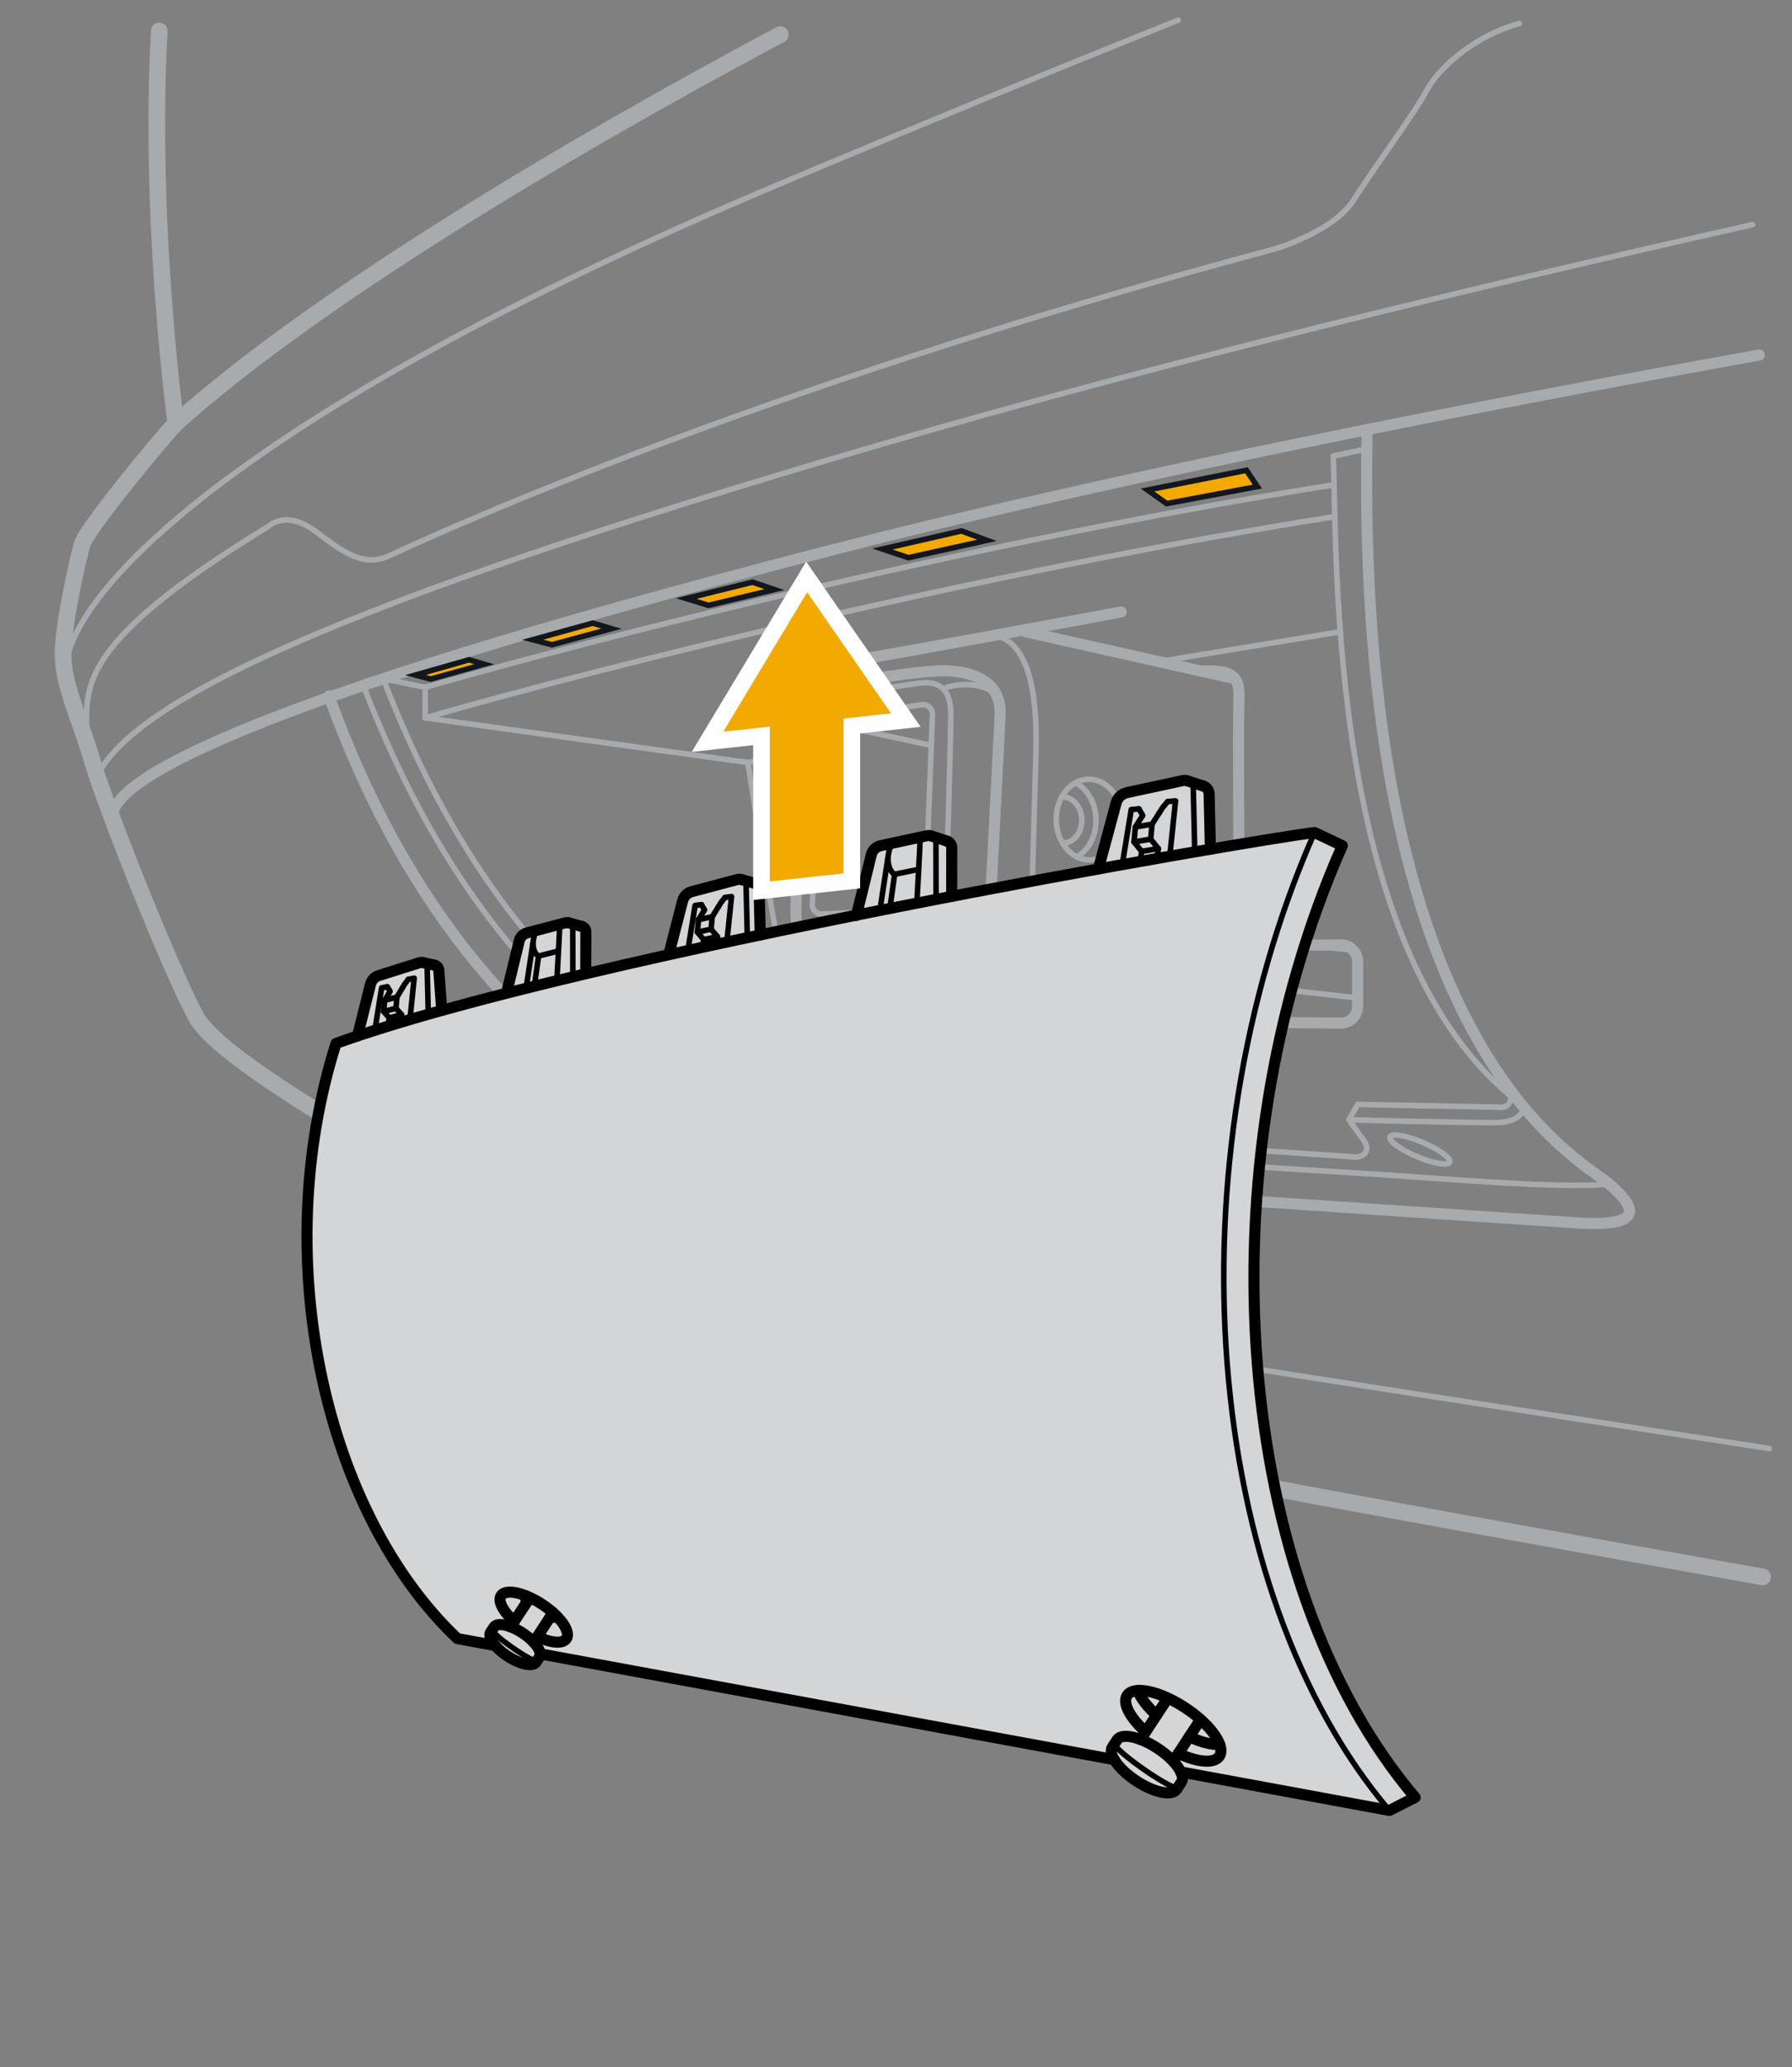 <?xml version="1.0" encoding="UTF-8"?><svg id="uuid-bd3a43be-314d-48b7-80d1-11d30a7d46d1" xmlns="http://www.w3.org/2000/svg" width="161.749" height="186.528" viewBox="0 0 161.749 186.528"><rect x="0" y="0" width="161.749" height="186.528" fill="#808080" stroke="none"/><path d="m159.096,142.304c-13.557-2.416-51.841-9.271-57.775-10.679-7.233-1.716-33.469-10.666-48.058-17.899-14.589-7.233-33.224-17.654-35.553-21.945-2.329-4.291-8.091-18.758-9.318-22.926-1.226-4.168-2.82-7.233-2.697-10.176s1.349-8.214,1.716-9.563,7.356-9.808,8.459-10.911c0,0-2.454-18.038-1.493-35.416" style="fill:none; stroke:#a7abae; stroke-linecap:round; stroke-linejoin:round; stroke-width:1.5px;"/><path d="m53.262,113.726c23.302,4.162,69.635,11.342,106.444,16.991" style="fill:none; stroke:#a7abae; stroke-linecap:round; stroke-linejoin:round; stroke-width:.5px;"/><path d="m8.76,70.016c3.419-6.689,20.462-15.211,70.632-29.872,25.084-7.331,54.739-14.455,78.799-19.873" style="fill:none; stroke:#a7abae; stroke-linecap:round; stroke-linejoin:round; stroke-width:.5px;"/><path d="m7.79,66.959c.265-4.365-2.209-8.122,16.484-19.484,0,0,1.558-1.558,4.307.55s4.398,3.115,6.598,2.108,31.155-14.661,79.904-27.673c0,0,5.288-1.558,7.088-4.398s5.534-7.88,6.599-9.896,4.318-4.948,8.373-6.048" style="fill:none; stroke:#a7abae; stroke-linecap:round; stroke-linejoin:round; stroke-width:.5px;"/><path d="m15.87,38.206C27.931,27.346,50.138,13.94,70.428,3.118" style="fill:none; stroke:#a7abae; stroke-linecap:round; stroke-linejoin:round; stroke-width:1.5px;"/><path d="m5.962,61.256c-1.022-6.36,13.547-23.312,64.862-44.846,12.751-5.351,24.664-10.238,35.518-14.59" style="fill:none; stroke:#a7abae; stroke-linecap:round; stroke-linejoin:round; stroke-width:.5px;"/><path d="m75.143,122.903c-.695,2.112-.861,4.505-.903,6.848-.026,2.358.101,4.732.346,7.094.243,2.363.58,4.721,1.025,7.059.458,2.334.98,4.668,1.849,6.893-.985-2.178-1.633-4.495-2.215-6.812-.57-2.324-1.033-4.675-1.403-7.045-.372-2.369-.627-4.76-.727-7.174-.074-2.413-.066-4.854.602-7.331.108-.4.52-.637.92-.529.4.108.637.52.529.92-.003.012-.007.025-.011.037l-.013.041Z" style="fill:#a7abae;"/><path d="m29.689,62.804c13.182,36.532,38.541,42.307,43.688,42.809,5.147.502,69.423,4.771,69.423,4.771,5.113.229,5.281-1.115,2.425-3.551s-22.965-12.236-21.828-68.065" style="fill:none; stroke:#a7abae; stroke-linecap:round; stroke-linejoin:round;"/><path d="m78.841,101.418c8.466.625,28.113,1.957,43.704,3.004,0,0,1.443-.288.501-1.58s-1.289-1.788-1.289-1.788l.789-1.389,12.75.248s1.079.213,1.085-.985" style="fill:none; stroke:#a7abae; stroke-linecap:round; stroke-linejoin:round; stroke-width:.5px;"/><path d="m34.593,61.244c9.896,25.829,24.841,35.129,33.813,38.344" style="fill:none; stroke:#a7abae; stroke-linecap:round; stroke-linejoin:round; stroke-width:.5px;"/><path d="m32.794,61.849c10.032,26.183,24.947,35.267,34.021,38.581,4.097,1.496,6.887,2.035,10.29,2.294,6.843.521,28.714,2.137,45.758,3.159,6.332.38,18.357,1.47,22.362.95" style="fill:none; stroke:#a7abae; stroke-linecap:round; stroke-linejoin:round; stroke-width:.5px;"/><path d="m10.24,74.107c-1.202-3.305,11.14-10.593,64.106-24.281,26.36-6.812,58.653-13.145,84.444-17.789" style="fill:none; stroke:#a7abae; stroke-linecap:round; stroke-linejoin:round;"/><path d="m34.593,61.244l3.781.787v2.748l29.124,4.029s3.603,23.061,5.343,29.747" style="fill:none; stroke:#a7abae; stroke-linecap:round; stroke-linejoin:round; stroke-width:.5px;"/><line x1="67.498" y1="68.808" x2="72.443" y2="67.936" style="fill:none; stroke:#a7abae; stroke-linecap:round; stroke-linejoin:round; stroke-width:.5px;"/><path d="m38.374,64.779c16.852-4.854,51.196-13.28,81.968-18.134" style="fill:none; stroke:#a7abae; stroke-linecap:round; stroke-linejoin:round; stroke-width:.5px;"/><path d="m38.374,62.031c16.852-4.854,51.196-13.418,81.968-18.272" style="fill:none; stroke:#a7abae; stroke-linecap:round; stroke-linejoin:round; stroke-width:.5px;"/><path d="m137.079,99.488c-17.286-13.278-16.37-49.271-16.737-58.338l3.025-.64" style="fill:none; stroke:#a7abae; stroke-linecap:round; stroke-linejoin:round; stroke-width:.5px;"/><path d="m108.344,60.566c3.205-.183,3.572.641,3.48,2.748s.024,16.119.012,18.134.446,3.572,3.926,3.755c1.991.105,3.924.09,5.213.058.861-.021,1.569.67,1.569,1.531v4.008c0,.852-.695,1.54-1.547,1.531l-34.176-.35s-1.619.275-2.091-1.649" style="fill:none; stroke:#a7abae; stroke-linecap:round; stroke-linejoin:round;"/><path d="m101.199,55.221s-19.414,3.632-28.756,5.189" style="fill:none; stroke:#a7abae; stroke-linecap:round; stroke-linejoin:round;"/><path d="m90.27,57.48c2.23.796,3.421,4.18,3.237,10.456-.183,6.276-.458,16.35-.458,16.35l7.519-.428c.743-.013,1.485.011,2.226.071l19.321,1.798" style="fill:none; stroke:#a7abae; stroke-linecap:round; stroke-linejoin:round; stroke-width:.5px;"/><polyline points="72.945 85.477 71.252 85.728 71.252 89.049 105.23 92.168" style="fill:none; stroke:#a7abae; stroke-linecap:round; stroke-linejoin:round;"/><path d="m71.252,89.049l27.849-1.214c1.651-.075,3.305-.025,4.948.15l18.495,2.071" style="fill:none; stroke:#a7abae; stroke-linecap:round; stroke-linejoin:round; stroke-width:.5px;"/><line x1="92.557" y1="57.01" x2="111.468" y2="61.244" style="fill:none; stroke:#a7abae; stroke-linecap:round; stroke-linejoin:round;"/><line x1="120.976" y1="57.01" x2="104.597" y2="59.706" style="fill:none; stroke:#a7abae; stroke-linecap:round; stroke-linejoin:round; stroke-width:.5px;"/><polygon points="105.301 45.446 103.582 44.219 112.507 42.436 113.491 43.911 105.301 45.446" style="fill:#f2a900; stroke:#12171d; stroke-miterlimit:10; stroke-width:.5px;"/><polygon points="89.078 48.761 81.988 50.328 79.651 49.544 86.783 47.912 89.078 48.761" style="fill:#f2a900; stroke:#12171d; stroke-miterlimit:10; stroke-width:.5px;"/><polygon points="69.896 53.205 63.953 54.63 61.942 54.013 67.919 52.534 69.896 53.205" style="fill:#f2a900; stroke:#12171d; stroke-miterlimit:10; stroke-width:.5px;"/><polygon points="55.188 56.731 49.806 58.185 48.086 57.729 53.496 56.23 55.188 56.731" style="fill:#f2a900; stroke:#12171d; stroke-miterlimit:10; stroke-width:.5px;"/><polygon points="43.696 59.939 38.876 61.281 37.5 60.916 42.341 59.538 43.696 59.939" style="fill:#f2a900; stroke:#12171d; stroke-miterlimit:10; stroke-width:.5px;"/><path d="m71.842,82.09s.389-14.001.601-16.117c.213-2.116.573-3.715,4.242-4.364,5.116-.905,7.855-1.127,8.94-1.068s4.84.385,4.645,4.021-.846,17.094-1.009,18.613c-.116,1.086-.297,2.387-2.689,3.056-.956.268-3.258.486-4.529.471-4.45-.054-4.776-.108-6.241-.217s-4.076-.49-3.962-4.396Z" style="fill:none; stroke:#a7abae; stroke-linecap:round; stroke-linejoin:round;"/><path d="m80.583,86.315c2.371,0,4.533-.998,4.741-4.908s.499-15.763.499-16.844-.083-3.286-2.87-2.911-7.445,1.123-7.445,1.123c0,0-2.333.245-2.7,2.703" style="fill:none; stroke:#a7abae; stroke-linecap:round; stroke-linejoin:round; stroke-width:.5px;"/><path d="m73.313,81.587l.822-15.77c.025-.488.39-.891.873-.966l8.168-1.254c.532-.082,1.007.342.986.879l-.632,16.647c-.02.536-.448.967-.984.991l-8.34.373c-.505.023-.92-.395-.894-.901Z" style="fill:none; stroke:#a7abae; stroke-linecap:round; stroke-linejoin:round; stroke-width:.5px;"/><line x1="74.4" y1="65.179" x2="84.056" y2="67.269" style="fill:none; stroke:#a7abae; stroke-linecap:round; stroke-linejoin:round; stroke-width:.5px;"/><path d="m85.443,62.034s2.064-.737,4.069.295" style="fill:none; stroke:#a7abae; stroke-linecap:round; stroke-linejoin:round; stroke-width:.5px;"/><ellipse cx="98.309" cy="73.962" rx="2.975" ry="3.641" transform="translate(-1.729 2.356) rotate(-1.361)" style="fill:none; stroke:#a7abae; stroke-linecap:round; stroke-linejoin:round; stroke-width:.5px;"/><path d="m97.072,70.638c1.06.539,1.82,1.802,1.854,3.29.035,1.508-.681,2.819-1.734,3.395" style="fill:none; stroke:#a7abae; stroke-linecap:round; stroke-linejoin:round; stroke-width:.5px;"/><path d="m95.825,71.929c.027-.002.051-.004.078-.004.936-.023,1.718.888,1.744,2.033.027,1.147-.71,2.092-1.646,2.116-.034 0-.067.001-.099-.001" style="fill:none; stroke:#a7abae; stroke-linecap:round; stroke-linejoin:round; stroke-width:.5px;"/><line x1="101.199" y1="84.133" x2="101.199" y2="87.289" style="fill:none; stroke:#a7abae; stroke-linecap:round; stroke-linejoin:round; stroke-width:.5px;"/><line x1="77.429" y1="61.48" x2="75.975" y2="60.384" style="fill:none; stroke:#a7abae; stroke-linecap:round; stroke-linejoin:round; stroke-width:.5px;"/><path d="m121.756,101.056s11.853.298,13.39.248,2.298-.617,2.364-1.425" style="fill:none; stroke:#a7abae; stroke-linecap:round; stroke-linejoin:round; stroke-width:.5px;"/><ellipse cx="128.154" cy="103.734" rx=".689" ry="2.926" transform="translate(-17.33 181.313) rotate(-67.057)" style="fill:none; stroke:#a7abae; stroke-linecap:round; stroke-linejoin:round; stroke-width:.5px;"/><path d="m70.566,101.637l-2.339-2.207c-.15-.134-.175-.36-.056-.522l.552-.753c.086-.117.229-.176.372-.155l4.549.676,5.197,2.744-1.121,1.352" style="fill:none; stroke:#a7abae; stroke-linecap:round; stroke-linejoin:round; stroke-width:.5px;"/><polyline points="67.962 99.194 73.044 99.986 77.72 102.77" style="fill:none; stroke:#a7abae; stroke-linecap:round; stroke-linejoin:round; stroke-width:.5px;"/><ellipse cx="71.978" cy="101.025" rx=".328" ry="1.333" transform="translate(-49.126 127.868) rotate(-67.029)" style="fill:none; stroke:#a7abae; stroke-linecap:round; stroke-linejoin:round; stroke-width:.5px;"/><path d="m75.112,122.859c-.695,2.111-.86,4.503-.902,6.844-.026,2.357.101,4.729.346,7.09.243,2.362.58,4.718,1.025,7.055.458,2.332.979,4.665,1.848,6.889-.985-2.176-1.632-4.493-2.214-6.809-.57-2.323-1.033-4.673-1.403-7.041-.372-2.368-.627-4.758-.727-7.17-.074-2.412-.066-4.852.602-7.327.108-.4.52-.637.92-.529.4.108.637.52.529.92-.003.012-.007.025-.011.037l-.013.041Z" style="fill:#a7abae;"/><polygon points="35.74 90.984 36.25 91.562 35.143 91.86 34.633 91.282 35.74 90.984" style="fill:#d3d5d6;"/><path d="m39.869,91.138l.01.048c-.414.116-.828.231-1.222.346l-.096-4.187c-.01-.27-.183-.443-.423-.481h.038l1.049.241c.221.048.375.231.385.481l.26,3.552Z" style="fill:#d3d5d6;"/><path d="m35.143,91.86l1.107-.298-.096.674.01.019c-1.386.414-2.686.828-3.898,1.232l1.184-4.688c.087-.346.375-.645.722-.76l3.677-1.155c.067-.019.154-.038.26-.029.01,0,.019,0,.029.01.241.038.414.212.423.481l.096,4.187c-.558.154-1.097.308-1.627.462l-.019-.058.375-3.667-.529.106-.337.452-.202.337-.491.818-1.107.289-.087,1.011.51.578Z" style="fill:#d3d5d6;"/><path d="m37.386,88.27l-.375,3.667.019.058c-.298.087-.587.173-.866.26l-.01-.019.096-.674-.51-.578.087-1.001.491-.818.202-.337.337-.452.529-.106Z" style="fill:#d3d5d6;"/><polygon points="35.826 89.983 35.74 90.984 34.633 91.282 34.719 90.272 35.826 89.983" style="fill:#d3d5d6;"/><path d="m82.914,78.5l-.154,3.003c-.808.154-1.617.318-2.435.481l.423-3.09,2.012-.404.154.01Z" style="fill:#d3d5d6;"/><path d="m48.609,83.909l2.214-.578c-.366.077-.327.78-.327.78l-.087,1.752h-.01l-.125-.01-1.665.423s-.462-.144-.5-1.184l.058-.404s.125-.674.433-.78h.01Z" style="fill:#d3d5d6;"/><path d="m51.391,83.293l1.126.308c.212.058.356.241.366.472l-.01,3.648.038.144c-2.454.578-4.842,1.165-7.123,1.742l-.029-.125,1.117-4.62c.087-.318.356-.587.683-.674l1.04-.279c-.308.106-.433.78-.433.78l-.058.404c.038,1.04.5,1.184.5,1.184l1.665-.423.125.01h.01l.087-1.752s-.038-.703.327-.78l.202-.058c.116-.029.221-.019.308,0l.058.019Z" style="fill:#d3d5d6;"/><path d="m68.524,80.261l.096,4.11c-.385.077-.77.164-1.165.25l-.116-4.688c0-.27-.164-.472-.395-.549l1.145.318c.241.067.423.279.433.558Z" style="fill:#d3d5d6;"/><path d="m64.751,84.525l-.096.693c-.414.087-.828.183-1.242.27l.106-.693,1.232-.27Z" style="fill:#d3d5d6;"/><path d="m66.031,80.906l-.423,4.081v.019c-.318.077-.635.144-.953.212l.096-.693-.568-.674.106-1.126.549-.885.221-.366.385-.491.587-.077Z" style="fill:#d3d5d6;"/><path d="m63.307,81.638l.289.472-.549.885-.096,1.126.568.674-.106.693-1.328.289.654-4.062.568-.077Z" style="fill:#d3d5d6;"/><polygon points="64.289 82.725 64.183 83.852 62.951 84.121 63.047 82.995 64.289 82.725" style="fill:#d3d5d6;"/><path d="m67.34,79.934l.116,4.688c-.616.125-1.232.26-1.848.385v-.019l.423-4.081-.587.077-.385.491-.221.366-.549.885-1.242.27.549-.885-.289-.472-.568.077-.654,4.062c-.549.125-1.107.241-1.656.366l-.029-.125,1.222-4.745c.096-.385.423-.703.808-.808l4.11-1.088c.096-.029.212-.048.356,0h.019l.029.01c.231.077.395.279.395.549Z" style="fill:#d3d5d6;"/><polygon points="64.183 83.852 64.751 84.525 63.519 84.795 62.951 84.121 64.183 83.852" style="fill:#d3d5d6;"/><path d="m84.473,76.026l.019,5.14c-.578.116-1.155.221-1.733.337l.154-3.003.116-2.098s-.048-.818.356-.924c.01-.01.019-.01.029-.01l.25-.048c.125-.029.26-.019.375.01.019.01.048.019.067.029.212.096.366.308.366.568Z" style="fill:#d3d5d6;"/><path d="m80.748,76.045l2.637-.568c-.404.106-.356.924-.356.924l-.116,2.098-.154-.01-2.012.404s-.549-.193-.606-1.434v-.019l.077-.481s.144-.828.529-.914Z" style="fill:#d3d5d6;"/><path d="m85.907,76.488l-.01,4.399v.01c-.462.087-.934.183-1.405.27l-.019-5.14c0-.26-.154-.472-.366-.568-.019-.01-.048-.019-.067-.029l1.425.472c.25.077.433.298.443.587Z" style="fill:#d3d5d6;"/><path d="m79.478,76.315l1.271-.27c-.385.087-.529.914-.529.914l-.077.481v.019l-.722,4.697-2.108.433,1.338-5.496c.106-.385.433-.693.828-.78Z" style="fill:#d3d5d6;"/><path d="m80.748,78.894l-.423,3.09c-.298.058-.597.116-.905.173l.722-4.697c.058,1.242.606,1.434.606,1.434Z" style="fill:#d3d5d6;"/><path d="m104.552,76.575l-.125.895c-.491.087-1.001.173-1.511.27l.135-.914,1.502-.25Z" style="fill:#d3d5d6;"/><polygon points="103.859 75.728 104.552 76.575 103.05 76.825 102.357 75.978 103.859 75.728" style="fill:#d3d5d6;"/><path d="m109.133,71.637l.125,4.996c-.452.077-.934.154-1.415.241l-.135-5.698c-.01-.327-.212-.587-.481-.693l1.386.452c.298.096.52.366.52.703Z" style="fill:#d3d5d6;"/><path d="m106.111,72.272l-.52,4.909.01.077c-.385.067-.77.144-1.174.212l.125-.895-.693-.847.125-1.357.664-1.04.27-.423.472-.568.722-.067Z" style="fill:#d3d5d6;"/><path d="m107.709,71.175l.135,5.698c-.722.125-1.463.25-2.243.385l-.01-.077.52-4.909-.722.067-.472.568-.27.423-.664,1.04-1.502.26.664-1.04-.346-.597-.693.058-.808,4.967v.01c-.703.125-1.425.25-2.156.385l1.607-5.958c.116-.462.51-.828.982-.934l5.005-1.078c.106-.019.221-.029.366,0,.019,0,.048.01.077.019l.048.019c.27.106.472.366.481.693Z" style="fill:#d3d5d6;"/><path d="m102.8,72.994l.346.597-.664,1.04-.125,1.348.693.847-.135.914c-.529.096-1.068.193-1.617.279l.808-4.967.693-.058Z" style="fill:#d3d5d6;"/><polygon points="103.984 74.371 103.859 75.728 102.357 75.978 102.482 74.63 103.984 74.371" style="fill:#d3d5d6;"/><path d="m51.14,147.129c.106.298.106.549-.019.741-.327.5-1.396.395-2.618-.173l1.136-1.742c.26.038.462,0,.539-.135.01-.01.019-.019.019-.029.472.472.808.934.943,1.338Z" style="fill:#d3d5d6;"/><path d="m47.56,144.569l-1.145,1.752c-1.001-.895-1.511-1.839-1.184-2.329.125-.193.366-.289.683-.308.423-.029.982.087,1.598.337-.01.01-.019.019-.019.029-.087.125-.048.308.067.52Z" style="fill:#d3d5d6;"/><path d="m48.753,149.247c.01.106-.01.202-.058.279l-.279.433-.048-.029c-1.29-.539-3.542-2.204-3.937-2.772l-.038-.029.202-.308c.193-.298.78-.279,1.492-.01.346.125.722.318,1.088.558.395.26.732.549,1.001.828.356.385.568.76.578,1.049Z" style="fill:#d3d5d6;"/><path d="m47.56,144.569c-.116-.212-.154-.395-.067-.52,0-.01.01-.019.019-.029.452.183.943.443,1.425.76.366.241.693.491.982.751l-.279.423-1.136,1.742-.327.5c-.27-.279-.606-.568-1.001-.828-.366-.241-.741-.433-1.088-.558l.327-.491,1.145-1.752Z" style="fill:#d3d5d6;"/><path d="m48.416,149.959l-.029.038c-.289.443-1.444.193-2.58-.549-.452-.298-.828-.635-1.107-.953-.414-.481-.597-.934-.414-1.203l.106-.164.038.029c.395.568,2.647,2.233,3.937,2.772l.048.029Z" style="fill:#d3d5d6;"/><path d="m110.096,157.419c-.712.048-1.675-.193-2.743-.693l1.011-1.55v-.01c.144.125.27.25.395.375.664.654,1.136,1.319,1.338,1.877Z" style="fill:#d3d5d6;"/><path d="m110.096,157.419c.144.423.144.789-.029,1.059-.462.703-1.973.558-3.706-.241l.991-1.511c1.068.5,2.031.741,2.743.693Z" style="fill:#d3d5d6;"/><path d="m105.399,153.232l-.019.048-.982,1.502c-.857-.78-1.463-1.569-1.694-2.224.597-.038,1.386.125,2.252.481.144.058.289.125.443.193Z" style="fill:#d3d5d6;"/><path d="m106.227,161.433l-.029.048c-.414.626-2.041.279-3.648-.77-.914-.606-1.617-1.309-1.973-1.915-.279-.462-.346-.866-.173-1.136l.154-.231.048.038c.558.808,3.744,3.157,5.564,3.927l.058.038Z" style="fill:#d3d5d6;"/><path d="m107.353,156.726l-.991,1.511-.462.712c-.375-.404-.857-.808-1.415-1.174-.52-.346-1.049-.616-1.53-.799l.452-.693.991-1.502.982-1.502.019-.048c.51.231,1.049.529,1.579.876.51.337.972.693,1.386,1.059v.01l-1.011,1.55Z" style="fill:#d3d5d6;"/><path d="m104.398,154.781l-.991,1.502c-1.405-1.261-2.127-2.589-1.665-3.282.173-.27.51-.414.963-.443.231.654.837,1.444,1.694,2.224Z" style="fill:#d3d5d6;"/><path d="m106.583,159.902c.173.366.202.693.058.914l-.414.616-.058-.038c-1.819-.77-5.005-3.119-5.564-3.927l-.048-.038.279-.423c.279-.423,1.117-.414,2.118-.029.481.183,1.011.452,1.53.799.558.366,1.04.77,1.415,1.174.308.327.539.654.683.953Z" style="fill:#d3d5d6;"/><path d="m127.73,162.203l-2.32,1.174c-16.816-19.799-19.973-58.321-6.757-88.246l2.503,1.184c-12.869,29.127-9.799,66.618,6.574,85.888Z" style="fill:#d3d5d6;"/><path d="m38.656,91.533c.395-.116.808-.231,1.222-.346,1.867-.52,3.85-1.049,5.91-1.579,2.281-.578,4.668-1.165,7.123-1.742,2.445-.578,4.967-1.155,7.518-1.723.549-.125,1.107-.241,1.656-.366l1.328-.289c.414-.087.828-.183,1.242-.27.318-.067.635-.135.953-.212.616-.125,1.232-.26,1.848-.385.395-.087.78-.173,1.165-.25,2.907-.606,5.814-1.203,8.692-1.781l2.108-.433c.308-.058.606-.116.905-.173.818-.164,1.627-.327,2.435-.481.578-.116,1.155-.221,1.733-.337.472-.087.943-.183,1.405-.27,4.697-.914,9.183-1.742,13.245-2.483.732-.135,1.453-.26,2.156-.385v-.01c.549-.087,1.088-.183,1.617-.279.51-.096,1.02-.183,1.511-.27.404-.067.789-.144,1.174-.212.78-.135,1.521-.26,2.243-.385.481-.087.963-.164,1.415-.241,4.967-.847,8.374-1.386,9.394-1.502-13.216,29.925-10.059,68.446,6.757,88.246l-18.827-3.475c-.144-.298-.375-.626-.683-.953l.462-.712c1.733.799,3.244.943,3.706.241.173-.27.173-.635.029-1.059-.202-.558-.674-1.222-1.338-1.877-.125-.125-.25-.25-.395-.375-.414-.366-.876-.722-1.386-1.059-.529-.346-1.068-.645-1.579-.876-.154-.067-.298-.135-.443-.193-.866-.356-1.656-.52-2.252-.481-.452.029-.789.173-.963.443-.462.693.26,2.021,1.665,3.282l-.452.693c-1.001-.385-1.839-.395-2.118.029l-.279.423-.154.231c-.173.27-.106.674.173,1.136l-51.823-9.548c-.01-.289-.221-.664-.578-1.049l.327-.5c1.222.568,2.291.674,2.618.173.125-.193.125-.443.019-.741-.135-.404-.472-.866-.943-1.338-.087-.087-.183-.173-.279-.26-.289-.26-.616-.51-.982-.751-.481-.318-.972-.578-1.425-.76-.616-.25-1.174-.366-1.598-.337-.318.019-.558.116-.683.308-.327.491.183,1.434,1.184,2.329l-.327.491c-.712-.27-1.299-.289-1.492.01l-.202.308-.106.164c-.183.27,0,.722.414,1.203l-3.417-.626c-11.878-11.223-17.162-34.074-10.954-53.71.616-.221,1.261-.443,1.935-.674,1.213-.404,2.512-.818,3.898-1.232.279-.087.568-.173.866-.26.529-.154,1.068-.308,1.627-.462Z" style="fill:#d3d5d6;"/><line x1="100.579" y1="158.794" x2="48.755" y2="149.245" style="fill:none; stroke:#000001; stroke-linecap:round; stroke-linejoin:round;"/><path d="m106.575,159.901l18.837,3.475,2.32-1.174c-16.373-19.27-19.443-56.761-6.574-85.888l-2.503-1.184c-4.957.558-66.127,11.031-88.323,19.029-6.208,19.636-.924,42.487,10.954,53.71l3.417.626" style="fill:none; stroke:#000001; stroke-linecap:round; stroke-linejoin:round;"/><path d="m118.651,75.133c-13.218,29.926-10.061,68.44,6.756,88.243" style="fill:none; stroke:#000001; stroke-linecap:round; stroke-linejoin:round; stroke-width:.5px;"/><path d="m106.362,158.233c1.73.806,3.243.949,3.703.249.178-.272.177-.637.028-1.059-.199-.563-.667-1.223-1.334-1.883-.125-.124-.256-.247-.395-.371-.41-.365-.877-.725-1.389-1.061-.683-.451-1.372-.811-2.018-1.072-.87-.351-1.661-.521-2.258-.483-.447.029-.783.174-.961.445-.457.694.261,2.019,1.669,3.283" style="fill:none; stroke:#000001; stroke-linecap:round; stroke-linejoin:round;"/><path d="m106.2,161.48c-.413.627-2.046.282-3.647-.773s-2.564-2.417-2.151-3.045l.436-.662c.413-.627,2.046-.282,3.647.773s2.561,2.415,2.151,3.045l-.436.662Z" style="fill:none; stroke:#000001; stroke-linecap:round; stroke-linejoin:round;"/><line x1="108.361" y1="155.174" x2="105.897" y2="158.946" style="fill:none; stroke:#000001; stroke-linecap:round; stroke-linejoin:round;"/><line x1="105.379" y1="153.283" x2="102.952" y2="156.977" style="fill:none; stroke:#000001; stroke-linecap:round; stroke-linejoin:round;"/><path d="m107.345,156.727c1.062.495,2.042.741,2.748.696" style="fill:none; stroke:#000001; stroke-linecap:round; stroke-linejoin:round;"/><path d="m102.7,152.554c.235.66.837,1.452,1.696,2.225" style="fill:none; stroke:#000001; stroke-linecap:round; stroke-linejoin:round;"/><path d="m100.608,157.471c.56.802,3.742,3.152,5.559,3.921" style="fill:none; stroke:#000001; stroke-linecap:round; stroke-linejoin:round; stroke-width:.5px;"/><path d="m48.502,147.697c1.224.57,2.295.671,2.62.176.126-.192.126-.451.02-.749-.141-.398-.472-.865-.944-1.332-.088-.087-.181-.175-.279-.262-.29-.258-.62-.513-.983-.751-.484-.319-.971-.574-1.428-.758-.615-.248-1.175-.369-1.598-.342-.316.021-.554.123-.68.315-.324.491.185,1.428,1.181,2.323" style="fill:none; stroke:#000001; stroke-linecap:round; stroke-linejoin:round;"/><path d="m48.387,149.995c-.292.444-1.448.199-2.58-.547-1.133-.746-1.814-1.71-1.522-2.154l.309-.469c.292-.444,1.448-.199,2.58.547s1.812,1.709,1.522,2.154l-.309.469Z" style="fill:none; stroke:#000001; stroke-linecap:round; stroke-linejoin:round;"/><line x1="49.916" y1="145.533" x2="48.173" y2="148.202" style="fill:none; stroke:#000001; stroke-linecap:round; stroke-linejoin:round;"/><line x1="47.806" y1="144.195" x2="46.09" y2="146.809" style="fill:none; stroke:#000001; stroke-linecap:round; stroke-linejoin:round;"/><path d="m47.563,144.566c-.123-.209-.157-.395-.075-.518.007-.009.013-.018.021-.026" style="fill:none; stroke:#000001; stroke-linecap:round; stroke-linejoin:round;"/><path d="m49.642,145.952c.258.039.454-.002.54-.131.005-.009.011-.019.017-.029" style="fill:none; stroke:#000001; stroke-linecap:round; stroke-linejoin:round;"/><path d="m44.431,147.158c.396.568,2.648,2.231,3.933,2.775" style="fill:none; stroke:#000001; stroke-linecap:round; stroke-linejoin:round; stroke-width:.5px;"/><path d="m84.105,75.459c.216.097.366.304.372.564l.012,5.141" style="fill:none; stroke:#000001; stroke-linecap:round; stroke-linejoin:round; stroke-width:.5px;"/><path d="m77.301,82.61l1.353-5.512c.101-.385.428-.693.825-.779l4.184-.902c.159-.034.312-.016.441.042" style="fill:none; stroke:#000001; stroke-linecap:round; stroke-linejoin:round;"/><path d="m85.469,75.899c.251.082.432.304.438.589l-.007,4.402" style="fill:none; stroke:#000001; stroke-linecap:round; stroke-linejoin:round;"/><path d="m79.42,82.159l.794-5.203s.152-.829.535-.911" style="fill:none; stroke:#000001; stroke-linecap:round; stroke-linejoin:round; stroke-width:.5px;"/><path d="m82.757,81.501l.271-5.103s-.047-.86.39-.929" style="fill:none; stroke:#000001; stroke-linecap:round; stroke-linejoin:round; stroke-width:.5px;"/><polyline points="80.32 81.98 80.753 78.897 82.757 78.486" style="fill:none; stroke:#000001; stroke-linecap:round; stroke-linejoin:round; stroke-width:.5px;"/><path d="m80.753,78.897s-.565-.194-.615-1.452" style="fill:none; stroke:#000001; stroke-linecap:round; stroke-linejoin:round; stroke-width:.5px;"/><line x1="84.038" y1="75.433" x2="85.469" y2="75.899" style="fill:none; stroke:#000001; stroke-linecap:round; stroke-linejoin:round;"/><path d="m51.389,83.294c.178.072.303.238.308.452l.01,4.256" style="fill:none; stroke:#000001; stroke-linecap:round; stroke-linejoin:round; stroke-width:.5px;"/><path d="m45.755,89.483l1.12-4.617c.084-.323.354-.591.683-.677l3.465-.911c.132-.035.258-.026.365.018" style="fill:none; stroke:#000001; stroke-linecap:round; stroke-linejoin:round;"/><path d="m52.518,83.605c.208.058.358.235.363.471l-.006,3.645" style="fill:none; stroke:#000001; stroke-linecap:round; stroke-linejoin:round;"/><path d="m47.51,89.027l.658-4.339s.126-.692.443-.776" style="fill:none; stroke:#000001; stroke-linecap:round; stroke-linejoin:round; stroke-width:.5px;"/><path d="m50.273,88.35l.225-4.235s-.039-.711.323-.784" style="fill:none; stroke:#000001; stroke-linecap:round; stroke-linejoin:round; stroke-width:.5px;"/><polyline points="48.255 88.843 48.613 86.273 50.277 85.853" style="fill:none; stroke:#000001; stroke-linecap:round; stroke-linejoin:round; stroke-width:.5px;"/><path d="m48.613,86.273s-.468-.139-.509-1.178" style="fill:none; stroke:#000001; stroke-linecap:round; stroke-linejoin:round; stroke-width:.5px;"/><line x1="51.334" y1="83.276" x2="52.518" y2="83.605" style="fill:none; stroke:#000001; stroke-linecap:round; stroke-linejoin:round;"/><path d="m107.098,70.445c.342.072.599.355.608.727l.135,5.703" style="fill:none; stroke:#000001; stroke-linecap:round; stroke-linejoin:round; stroke-width:.5px;"/><path d="m99.14,78.416l1.605-5.959c.121-.461.511-.829.987-.931l5.002-1.078c.127-.027.26-.04.448.02" style="fill:none; stroke:#000001; stroke-linecap:round; stroke-linejoin:round;"/><path d="m108.612,70.933c.3.098.516.364.524.704l.118,4.995" style="fill:none; stroke:#000001; stroke-linecap:round; stroke-linejoin:round;"/><polyline points="102.799 72.994 103.145 73.586 102.48 74.627 102.358 75.979 103.05 76.829 102.915 77.738" style="fill:none; stroke:#000001; stroke-linecap:round; stroke-linejoin:round; stroke-width:.5px;"/><polyline points="101.294 78.027 102.108 73.055 102.799 72.994" style="fill:none; stroke:#000001; stroke-linecap:round; stroke-linejoin:round; stroke-width:.5px;"/><polyline points="104.651 73.335 103.986 74.375 103.863 75.727 104.556 76.577 104.423 77.471" style="fill:none; stroke:#000001; stroke-linecap:round; stroke-linejoin:round; stroke-width:.5px;"/><polyline points="105.391 72.336 104.922 72.904 104.651 73.335" style="fill:none; stroke:#000001; stroke-linecap:round; stroke-linejoin:round; stroke-width:.5px;"/><polyline points="105.593 77.184 106.107 72.273 105.391 72.336" style="fill:none; stroke:#000001; stroke-linecap:round; stroke-linejoin:round; stroke-width:.5px;"/><line x1="107.182" y1="70.467" x2="108.612" y2="70.933" style="fill:none; stroke:#000001; stroke-linecap:round; stroke-linejoin:round;"/><line x1="102.48" y1="74.627" x2="103.986" y2="74.375" style="fill:none; stroke:#000001; stroke-linecap:round; stroke-linejoin:round; stroke-width:.5px;"/><line x1="103.863" y1="75.727" x2="102.358" y2="75.979" style="fill:none; stroke:#000001; stroke-linecap:round; stroke-linejoin:round; stroke-width:.5px;"/><line x1="104.556" y1="76.577" x2="103.05" y2="76.829" style="fill:none; stroke:#000001; stroke-linecap:round; stroke-linejoin:round; stroke-width:.5px;"/><path d="m66.844,79.356c.281.046.493.269.5.576l.112,4.707" style="fill:none; stroke:#000001; stroke-linecap:round; stroke-linejoin:round; stroke-width:.5px;"/><path d="m60.396,86.017l1.226-4.744c.1-.386.42-.705.811-.809l4.112-1.091c.104-.028.213-.043.368-.002" style="fill:none; stroke:#000001; stroke-linecap:round; stroke-linejoin:round;"/><path d="m68.089,79.699c.246.069.424.28.431.561l.098,4.122" style="fill:none; stroke:#000001; stroke-linecap:round; stroke-linejoin:round;"/><polyline points="63.31 81.634 63.595 82.11 63.048 82.996 62.948 84.118 63.517 84.792 63.407 85.549" style="fill:none; stroke:#000001; stroke-linecap:round; stroke-linejoin:round; stroke-width:.5px;"/><polyline points="62.074 85.853 62.742 81.712 63.31 81.634" style="fill:none; stroke:#000001; stroke-linecap:round; stroke-linejoin:round; stroke-width:.5px;"/><polyline points="64.833 81.842 64.286 82.728 64.186 83.85 64.755 84.524 64.646 85.268" style="fill:none; stroke:#000001; stroke-linecap:round; stroke-linejoin:round; stroke-width:.5px;"/><polyline points="65.441 80.987 65.056 81.475 64.833 81.842" style="fill:none; stroke:#000001; stroke-linecap:round; stroke-linejoin:round; stroke-width:.5px;"/><polyline points="65.608 84.984 66.029 80.906 65.441 80.987" style="fill:none; stroke:#000001; stroke-linecap:round; stroke-linejoin:round; stroke-width:.5px;"/><line x1="66.913" y1="79.371" x2="68.089" y2="79.699" style="fill:none; stroke:#000001; stroke-linecap:round; stroke-linejoin:round;"/><line x1="63.048" y1="82.996" x2="64.286" y2="82.728" style="fill:none; stroke:#000001; stroke-linecap:round; stroke-linejoin:round; stroke-width:.5px;"/><line x1="64.186" y1="83.85" x2="62.948" y2="84.118" style="fill:none; stroke:#000001; stroke-linecap:round; stroke-linejoin:round; stroke-width:.5px;"/><line x1="64.755" y1="84.524" x2="63.517" y2="84.792" style="fill:none; stroke:#000001; stroke-linecap:round; stroke-linejoin:round; stroke-width:.5px;"/><path d="m38.112,86.853c.251.028.44.218.446.492l.1,4.199" style="fill:none; stroke:#000001; stroke-linecap:round; stroke-linejoin:round; stroke-width:.5px;"/><path d="m32.269,93.489l1.178-4.687c.089-.349.375-.649.724-.759l3.673-1.161c.093-.029.191-.049.329-.018" style="fill:none; stroke:#000001; stroke-linecap:round; stroke-linejoin:round;"/><path d="m39.224,87.102c.22.05.379.231.385.481l.26,3.552" style="fill:none; stroke:#000001; stroke-linecap:round; stroke-linejoin:round;"/><polyline points="34.956 89.048 35.21 89.46 34.721 90.276 34.632 91.283 35.14 91.859 35.041 92.541" style="fill:none; stroke:#000001; stroke-linecap:round; stroke-linejoin:round; stroke-width:.5px;"/><polyline points="33.851 92.873 34.448 89.144 34.956 89.048" style="fill:none; stroke:#000001; stroke-linecap:round; stroke-linejoin:round; stroke-width:.5px;"/><polyline points="36.316 89.164 35.827 89.981 35.737 90.987 36.246 91.564 36.149 92.233" style="fill:none; stroke:#000001; stroke-linecap:round; stroke-linejoin:round; stroke-width:.5px;"/><polyline points="36.859 88.373 36.515 88.826 36.316 89.164" style="fill:none; stroke:#000001; stroke-linecap:round; stroke-linejoin:round; stroke-width:.5px;"/><polyline points="37.008 91.936 37.385 88.274 36.859 88.373" style="fill:none; stroke:#000001; stroke-linecap:round; stroke-linejoin:round; stroke-width:.5px;"/><line x1="38.174" y1="86.863" x2="39.224" y2="87.102" style="fill:none; stroke:#000001; stroke-linecap:round; stroke-linejoin:round;"/><line x1="34.721" y1="90.276" x2="35.827" y2="89.981" style="fill:none; stroke:#000001; stroke-linecap:round; stroke-linejoin:round; stroke-width:.5px;"/><line x1="35.737" y1="90.987" x2="34.632" y2="91.283" style="fill:none; stroke:#000001; stroke-linecap:round; stroke-linejoin:round; stroke-width:.5px;"/><line x1="36.246" y1="91.564" x2="35.14" y2="91.859" style="fill:none; stroke:#000001; stroke-linecap:round; stroke-linejoin:round; stroke-width:.5px;"/><polygon points="76.886 79.489 76.886 65.515 81.76 64.981 72.809 52.066 63.859 66.94 68.733 66.407 68.733 80.382 76.886 79.489" style="fill:#f2a900; stroke:#fff; stroke-miterlimit:10; stroke-width:1.5px;"/></svg>